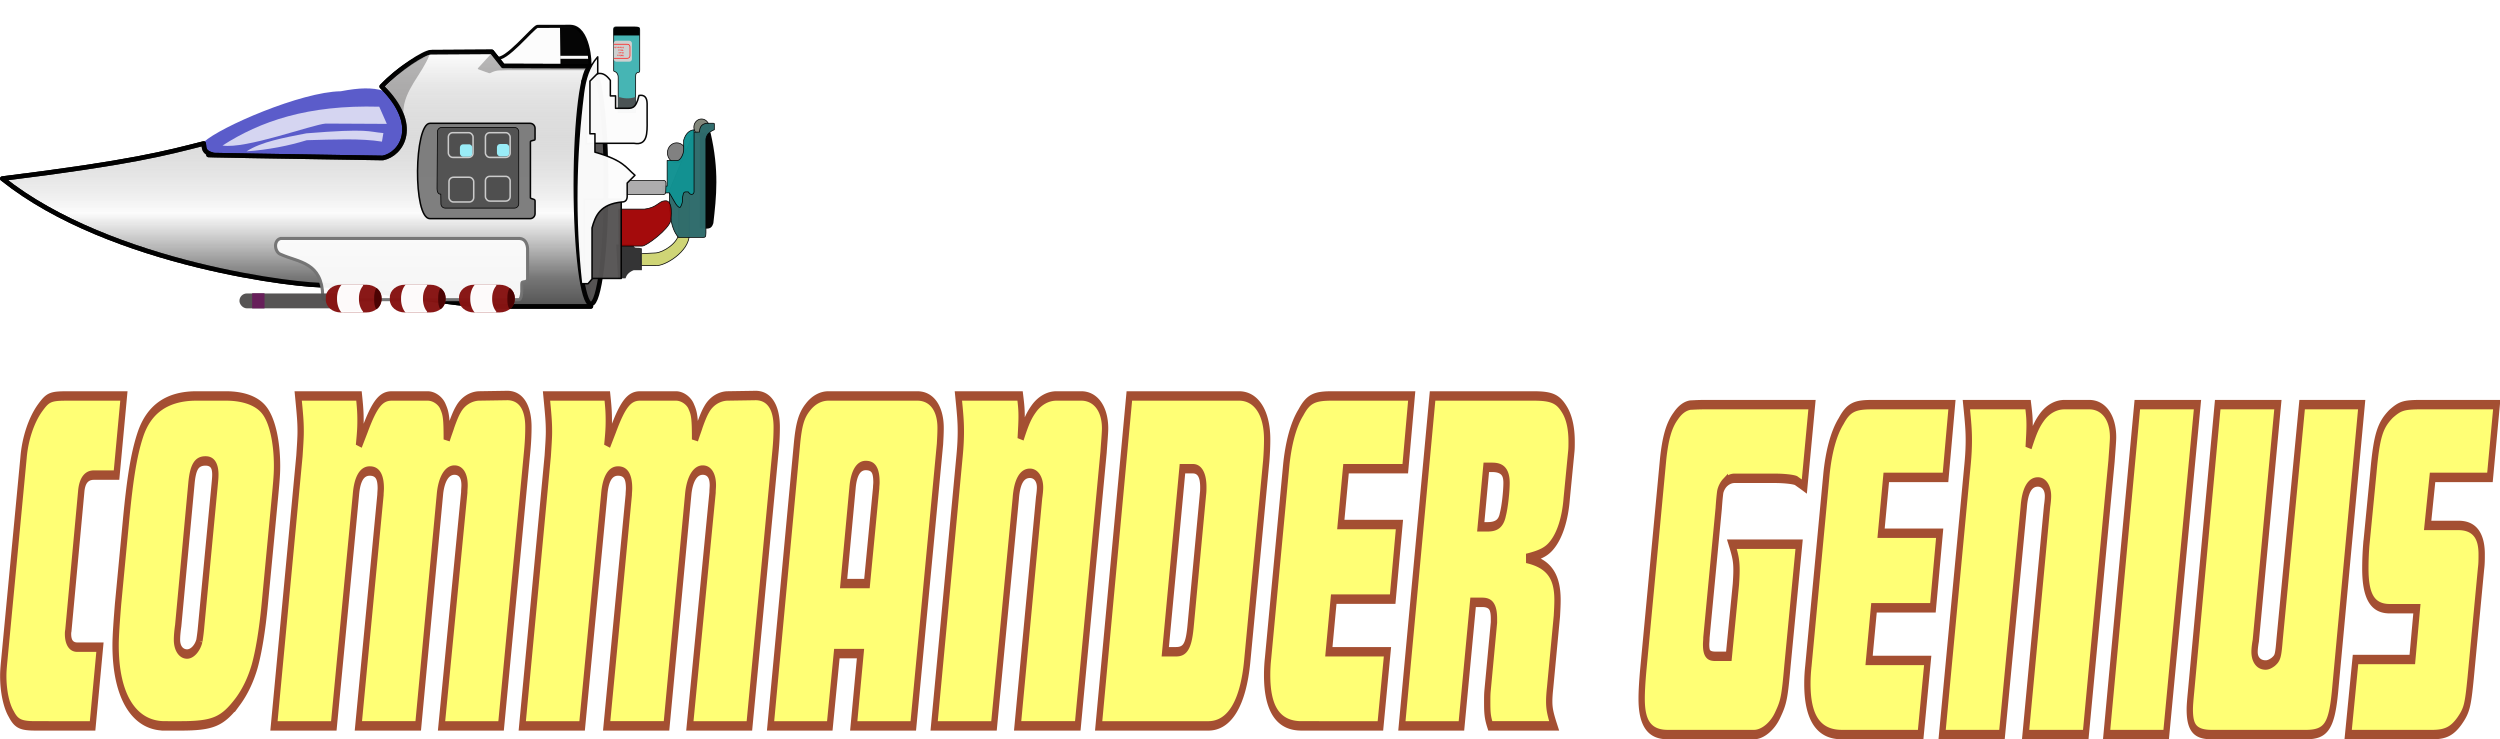<?xml version="1.0" encoding="UTF-8" standalone="no"?>
<svg
   height="133.082"
   viewBox="0 0 74.061 21.902"
   width="450"
   version="1.1"
   id="svg76"
   sodipodi:docname="cgenius.svg"
   inkscape:version="1.3 (0e150ed, 2023-07-21)"
   xmlns:inkscape="http://www.inkscape.org/namespaces/inkscape"
   xmlns:sodipodi="http://sodipodi.sourceforge.net/DTD/sodipodi-0.dtd"
   xmlns="http://www.w3.org/2000/svg"
   xmlns:svg="http://www.w3.org/2000/svg">
  <defs
     id="defs76" />
  <sodipodi:namedview
     id="namedview76"
     pagecolor="#ffffff"
     bordercolor="#000000"
     borderopacity="0.25"
     inkscape:showpageshadow="2"
     inkscape:pageopacity="0.0"
     inkscape:pagecheckerboard="0"
     inkscape:deskcolor="#d1d1d1"
     showguides="true"
     inkscape:zoom="1.8714758"
     inkscape:cx="225.22332"
     inkscape:cy="65.9907"
     inkscape:window-width="1680"
     inkscape:window-height="1212"
     inkscape:window-x="0"
     inkscape:window-y="25"
     inkscape:window-maximized="0"
     inkscape:current-layer="svg76" />
  <filter
     id="e"
     color-interpolation-filters="sRGB"
     height="1.589"
     width="1.106"
     x="-0.051"
     y="-0.208">
    <feFlood
       result="flood"
       id="feFlood1" />
    <feComposite
       in="flood"
       in2="SourceGraphic"
       operator="in"
       result="composite1"
       id="feComposite1" />
    <feGaussianBlur
       in="composite1"
       result="blur"
       stdDeviation=".4"
       id="feGaussianBlur1" />
    <feOffset
       dx=".1"
       dy=".9"
       result="offset"
       id="feOffset1" />
    <feComposite
       in="SourceGraphic"
       in2="offset"
       result="composite2"
       id="feComposite2" />
  </filter>
  <linearGradient
     id="d"
     gradientUnits="userSpaceOnUse"
     x1="112.061"
     x2="112.061"
     y1="136.685"
     y2="158.552">
    <stop
       offset="0"
       stop-color="#fcfcfc"
       id="stop2" />
    <stop
       offset=".625"
       stop-color="#7a7a7a"
       stop-opacity="0"
       id="stop3" />
    <stop
       offset=".878"
       stop-color="#747474"
       id="stop4" />
    <stop
       offset="1"
       stop-color="#4d4d4d"
       id="stop5" />
  </linearGradient>
  <filter
     id="h"
     color-interpolation-filters="sRGB"
     height="2.725"
     width="1.854"
     x="-0.427"
     y="-0.861">
    <feGaussianBlur
       in="SourceGraphic"
       result="blur"
       stdDeviation=".948"
       id="feGaussianBlur5" />
    <feDiffuseLighting
       result="diffuse"
       surfaceScale="10"
       id="feDiffuseLighting5">
      <feDistantLight
         azimuth="79"
         elevation="204"
         id="feDistantLight5" />
    </feDiffuseLighting>
    <feComposite
       in="diffuse"
       in2="diffuse"
       k1="1"
       operator="arithmetic"
       result="composite1"
       id="feComposite5"
       k2="0"
       k3="0"
       k4="0" />
    <feComposite
       in="composite1"
       in2="SourceGraphic"
       k1="1"
       k3="1"
       operator="arithmetic"
       result="composite2"
       id="feComposite6"
       k2="0"
       k4="0" />
  </filter>
  <filter
     id="g"
     color-interpolation-filters="sRGB"
     height="2.725"
     width="1.854"
     x="-0.427"
     y="-0.861">
    <feGaussianBlur
       in="SourceGraphic"
       result="blur"
       stdDeviation=".948"
       id="feGaussianBlur6" />
    <feDiffuseLighting
       result="diffuse"
       surfaceScale="10"
       id="feDiffuseLighting6">
      <feDistantLight
         azimuth="79"
         elevation="204"
         id="feDistantLight6" />
    </feDiffuseLighting>
    <feComposite
       in="diffuse"
       in2="diffuse"
       k1="1"
       operator="arithmetic"
       result="composite1"
       id="feComposite7"
       k2="0"
       k3="0"
       k4="0" />
    <feComposite
       in="composite1"
       in2="SourceGraphic"
       k1="1"
       k3="1"
       operator="arithmetic"
       result="composite2"
       id="feComposite8"
       k2="0"
       k4="0" />
  </filter>
  <filter
     id="i"
     color-interpolation-filters="sRGB"
     height="2.725"
     width="1.854"
     x="-0.427"
     y="-0.861">
    <feGaussianBlur
       in="SourceGraphic"
       result="blur"
       stdDeviation=".948"
       id="feGaussianBlur8" />
    <feDiffuseLighting
       result="diffuse"
       surfaceScale="10"
       id="feDiffuseLighting8">
      <feDistantLight
         azimuth="79"
         elevation="204"
         id="feDistantLight8" />
    </feDiffuseLighting>
    <feComposite
       in="diffuse"
       in2="diffuse"
       k1="1"
       operator="arithmetic"
       result="composite1"
       id="feComposite9"
       k2="0"
       k3="0"
       k4="0" />
    <feComposite
       in="composite1"
       in2="SourceGraphic"
       k1="1"
       k3="1"
       operator="arithmetic"
       result="composite2"
       id="feComposite10"
       k2="0"
       k4="0" />
  </filter>
  <filter
     id="f"
     color-interpolation-filters="sRGB"
     height="4.508"
     width="1.511"
     x="-0.255"
     y="-1.754">
    <feGaussianBlur
       in="SourceGraphic"
       result="blur"
       stdDeviation=".948"
       id="feGaussianBlur10" />
    <feDiffuseLighting
       result="diffuse"
       surfaceScale="10"
       id="feDiffuseLighting10">
      <feDistantLight
         azimuth="79"
         elevation="204"
         id="feDistantLight10" />
    </feDiffuseLighting>
    <feComposite
       in="diffuse"
       in2="diffuse"
       k1="1"
       operator="arithmetic"
       result="composite1"
       id="feComposite11"
       k2="0"
       k3="0"
       k4="0" />
    <feComposite
       in="composite1"
       in2="SourceGraphic"
       k1="1"
       k3="1"
       operator="arithmetic"
       result="composite2"
       id="feComposite12"
       k2="0"
       k4="0" />
  </filter>
  <filter
     id="q"
     color-interpolation-filters="sRGB"
     height="1.63"
     width="3.061"
     x="-1.029"
     y="-0.315">
    <feGaussianBlur
       in="SourceGraphic"
       result="blur"
       stdDeviation=".948"
       id="feGaussianBlur12" />
    <feDiffuseLighting
       result="diffuse"
       surfaceScale="10"
       id="feDiffuseLighting12">
      <feDistantLight
         azimuth="48"
         elevation="204"
         id="feDistantLight12" />
    </feDiffuseLighting>
    <feComposite
       in="diffuse"
       in2="diffuse"
       k1="1"
       operator="arithmetic"
       result="composite1"
       id="feComposite13"
       k2="0"
       k3="0"
       k4="0" />
    <feComposite
       in="composite1"
       in2="SourceGraphic"
       k1="1"
       k3="1"
       operator="arithmetic"
       result="composite2"
       id="feComposite14"
       k2="0"
       k4="0" />
  </filter>
  <filter
     id="l"
     color-interpolation-filters="sRGB"
     height="1.478"
     width="1.579"
     x="-0.291"
     y="-0.251">
    <feGaussianBlur
       in="SourceGraphic"
       result="blur"
       stdDeviation=".948"
       id="feGaussianBlur14" />
    <feDiffuseLighting
       result="diffuse"
       surfaceScale="10"
       id="feDiffuseLighting14">
      <feDistantLight
         azimuth="43"
         elevation="204"
         id="feDistantLight14" />
    </feDiffuseLighting>
    <feComposite
       in="diffuse"
       in2="diffuse"
       k1="1"
       operator="arithmetic"
       result="composite1"
       id="feComposite15"
       k2="0"
       k3="0"
       k4="0" />
    <feComposite
       in="composite1"
       in2="SourceGraphic"
       k1="1"
       k3="1"
       operator="arithmetic"
       result="composite2"
       id="feComposite16"
       k2="0"
       k4="0" />
  </filter>
  <filter
     id="o"
     color-interpolation-filters="sRGB"
     height="2.19"
     width="2.026"
     x="-0.513"
     y="-0.595">
    <feGaussianBlur
       in="SourceGraphic"
       result="blur"
       stdDeviation=".948"
       id="feGaussianBlur16" />
    <feDiffuseLighting
       result="diffuse"
       surfaceScale="10"
       id="feDiffuseLighting16">
      <feDistantLight
         azimuth="43"
         elevation="204"
         id="feDistantLight16" />
    </feDiffuseLighting>
    <feComposite
       in="diffuse"
       in2="diffuse"
       k1="1"
       operator="arithmetic"
       result="composite1"
       id="feComposite17"
       k2="0"
       k3="0"
       k4="0" />
    <feComposite
       in="composite1"
       in2="SourceGraphic"
       k1="1"
       k3="1"
       operator="arithmetic"
       result="composite2"
       id="feComposite18"
       k2="0"
       k4="0" />
  </filter>
  <filter
     id="n"
     color-interpolation-filters="sRGB"
     height="2.569"
     width="3.068"
     x="-1.034"
     y="-0.784">
    <feGaussianBlur
       in="SourceGraphic"
       result="blur"
       stdDeviation=".948"
       id="feGaussianBlur18" />
    <feDiffuseLighting
       result="diffuse"
       surfaceScale="10"
       id="feDiffuseLighting18">
      <feDistantLight
         azimuth="41"
         elevation="204"
         id="feDistantLight18" />
    </feDiffuseLighting>
    <feComposite
       in="diffuse"
       in2="diffuse"
       k1="1"
       operator="arithmetic"
       result="composite1"
       id="feComposite19"
       k2="0"
       k3="0"
       k4="0" />
    <feComposite
       in="composite1"
       in2="SourceGraphic"
       k1="1"
       k3="1"
       operator="arithmetic"
       result="composite2"
       id="feComposite20"
       k2="0"
       k4="0" />
  </filter>
  <filter
     id="k"
     color-interpolation-filters="sRGB"
     height="1.721"
     width="2.107"
     x="-0.554"
     y="-0.36">
    <feGaussianBlur
       in="SourceGraphic"
       result="blur"
       stdDeviation=".948"
       id="feGaussianBlur20" />
    <feDiffuseLighting
       result="diffuse"
       surfaceScale="10"
       id="feDiffuseLighting20">
      <feDistantLight
         azimuth="41"
         elevation="204"
         id="feDistantLight20" />
    </feDiffuseLighting>
    <feComposite
       in="diffuse"
       in2="diffuse"
       k1="1"
       operator="arithmetic"
       result="composite1"
       id="feComposite21"
       k2="0"
       k3="0"
       k4="0" />
    <feComposite
       in="composite1"
       in2="SourceGraphic"
       k1="1"
       k3="1"
       operator="arithmetic"
       result="composite2"
       id="feComposite22"
       k2="0"
       k4="0" />
  </filter>
  <filter
     id="p"
     color-interpolation-filters="sRGB"
     height="1.69"
     width="2.479"
     x="-0.739"
     y="-0.345">
    <feGaussianBlur
       in="SourceGraphic"
       result="blur"
       stdDeviation=".948"
       id="feGaussianBlur22" />
    <feDiffuseLighting
       result="diffuse"
       surfaceScale="10"
       id="feDiffuseLighting22">
      <feDistantLight
         azimuth="95"
         elevation="204"
         id="feDistantLight22" />
    </feDiffuseLighting>
    <feComposite
       in="diffuse"
       in2="diffuse"
       k1="1"
       operator="arithmetic"
       result="composite1"
       id="feComposite23"
       k2="0"
       k3="0"
       k4="0" />
    <feComposite
       in="composite1"
       in2="SourceGraphic"
       k1="1"
       k3="1"
       operator="arithmetic"
       result="composite2"
       id="feComposite24"
       k2="0"
       k4="0" />
  </filter>
  <filter
     id="m"
     color-interpolation-filters="sRGB"
     height="3.7"
     width="3.903"
     x="-1.452"
     y="-1.35">
    <feGaussianBlur
       in="SourceGraphic"
       result="blur"
       stdDeviation=".948"
       id="feGaussianBlur24" />
    <feDiffuseLighting
       result="diffuse"
       surfaceScale="10"
       id="feDiffuseLighting24">
      <feDistantLight
         azimuth="33"
         elevation="204"
         id="feDistantLight24" />
    </feDiffuseLighting>
    <feComposite
       in="diffuse"
       in2="diffuse"
       k1="1"
       operator="arithmetic"
       result="composite1"
       id="feComposite25"
       k2="0"
       k3="0"
       k4="0" />
    <feComposite
       in="composite1"
       in2="SourceGraphic"
       k1="1"
       k3="1"
       operator="arithmetic"
       result="composite2"
       id="feComposite26"
       k2="0"
       k4="0" />
  </filter>
  <filter
     id="j"
     color-interpolation-filters="sRGB"
     height="1.574"
     width="1.465"
     x="-0.233"
     y="-0.287">
    <feGaussianBlur
       in="SourceGraphic"
       result="blur"
       stdDeviation=".948"
       id="feGaussianBlur26" />
    <feDiffuseLighting
       lighting-color="#838381"
       result="diffuse"
       surfaceScale="10"
       id="feDiffuseLighting26">
      <feDistantLight
         azimuth="42"
         elevation="204"
         id="feDistantLight26" />
    </feDiffuseLighting>
    <feComposite
       in="diffuse"
       in2="diffuse"
       k1="1"
       operator="arithmetic"
       result="composite1"
       id="feComposite27"
       k2="0"
       k3="0"
       k4="0" />
    <feComposite
       in="composite1"
       in2="SourceGraphic"
       k1="1"
       k3="1"
       operator="arithmetic"
       result="composite2"
       id="feComposite28"
       k2="0"
       k4="0" />
  </filter>
  <filter
     id="b"
     color-interpolation-filters="sRGB"
     height="2.349"
     width="1.323"
     x="-0.162"
     y="-0.675">
    <feGaussianBlur
       in="SourceGraphic"
       result="blur"
       stdDeviation=".948"
       id="feGaussianBlur28" />
    <feDiffuseLighting
       result="diffuse"
       surfaceScale="10"
       id="feDiffuseLighting28">
      <feDistantLight
         azimuth="108"
         elevation="189"
         id="feDistantLight28" />
    </feDiffuseLighting>
    <feComposite
       in="diffuse"
       in2="diffuse"
       k1="1"
       operator="arithmetic"
       result="composite1"
       id="feComposite29"
       k2="0"
       k3="0"
       k4="0" />
    <feComposite
       in="composite1"
       in2="SourceGraphic"
       k1="1"
       k3="1"
       operator="arithmetic"
       result="composite2"
       id="feComposite30"
       k2="0"
       k4="0" />
  </filter>
  <filter
     id="a"
     color-interpolation-filters="sRGB"
     height="1.758"
     width="1.258"
     x="-0.129"
     y="-0.379">
    <feGaussianBlur
       in="SourceGraphic"
       result="blur"
       stdDeviation=".948"
       id="feGaussianBlur30" />
    <feDiffuseLighting
       result="diffuse"
       surfaceScale="10"
       id="feDiffuseLighting30">
      <feDistantLight
         azimuth="108"
         elevation="189"
         id="feDistantLight30" />
    </feDiffuseLighting>
    <feComposite
       in="diffuse"
       in2="diffuse"
       k1="1"
       operator="arithmetic"
       result="composite1"
       id="feComposite31"
       k2="0"
       k3="0"
       k4="0" />
    <feComposite
       in="composite1"
       in2="SourceGraphic"
       k1="1"
       k3="1"
       operator="arithmetic"
       result="composite2"
       id="feComposite32"
       k2="0"
       k4="0" />
  </filter>
  <filter
     id="c"
     color-interpolation-filters="sRGB"
     height="3.563"
     width="1.388"
     x="-0.194"
     y="-1.282">
    <feGaussianBlur
       in="SourceGraphic"
       result="blur"
       stdDeviation=".948"
       id="feGaussianBlur32" />
    <feDiffuseLighting
       result="diffuse"
       surfaceScale="10"
       id="feDiffuseLighting32">
      <feDistantLight
         azimuth="108"
         elevation="189"
         id="feDistantLight32" />
    </feDiffuseLighting>
    <feComposite
       in="diffuse"
       in2="diffuse"
       k1="1"
       operator="arithmetic"
       result="composite1"
       id="feComposite33"
       k2="0"
       k3="0"
       k4="0" />
    <feComposite
       in="composite1"
       in2="SourceGraphic"
       k1="1"
       k3="1"
       operator="arithmetic"
       result="composite2"
       id="feComposite34"
       k2="0"
       k4="0" />
  </filter>
  <g
     id="g77"
     inkscape:label="Ship"
     transform="matrix(0.346,0,0,0.346,0.043,-3.4316611e-4)">
    <path
       d="m 92.886,145.43 c -0.513,0.063 -1.027,-0.93 -0.751,-1.184 1.395,-1.286 8.323,-4.29 11.71,-4.34 1.625,-0.309 2.694,-0.332 3.65,-0.042 3.68,1.116 2.025,6.304 -0.045,5.755"
       style="opacity:0.98;fill:#5556c8;stroke-width:0.132;stroke-linecap:round;stroke-linejoin:round;stroke-opacity:0.882;filter:url(#a)"
       transform="translate(-74.798,-132.092)"
       id="path34" />
    <path
       d="m 93.725,144.552 c 3.217,-2.066 7.267,-3.498 13.42,-3.324 l 0.649,1.471 -5.233,-0.027 c -1.164,0.09 -6.87,2.207 -8.836,1.88 z"
       fill="#ffffff"
       fill-opacity="0.771"
       filter="url(#b)"
       opacity="0.98"
       transform="translate(-74.798,-132.092)"
       id="path35" />
    <path
       d="m 95.782,145.053 c 1.264,-0.83 3.214,-1.17 5.119,-1.544 5.438,-0.444 5.252,-0.131 6.598,-0.024 l -0.123,0.733 c -1.774,-0.29 -4.139,-0.183 -6.437,-0.121 -1.57,0.482 -3.275,0.816 -5.157,0.956 z"
       fill="#ffffff"
       fill-opacity="0.771"
       filter="url(#c)"
       opacity="0.98"
       transform="translate(-74.798,-132.092)"
       id="path36" />
    <path
       d="m 117.744,137.745 -0.565,-0.698 c 0.73,0.386 3.129,-2.61 3.5,-2.696 l 2.84,-0.007 c 1.58,0.05 1.738,3.183 1.647,3.465 l -7.422,-0.063"
       style="opacity:0.98;fill:#fcfcfc;stroke:#000000;stroke-width:0.265;stroke-linecap:round;stroke-linejoin:round"
       transform="translate(-74.798,-132.092)"
       id="path37" />
    <path
       d="M 50.514,5.587 50.424,4.984 C 50.464,4.571 49.644,2.276 49.207,2.336 L 47.822,2.323 47.864,5.636 Z"
       opacity="0.98"
       id="path38" />
    <g
       stroke-linejoin="round"
       transform="translate(-74.798,-132.092)"
       id="g41">
      <path
         d="m 122.634,136.868 h 2.374 l 0.02,0.257 h -2.394 z"
         fill="#ffffff"
         opacity="0.98"
         id="path39" />
      <path
         d="m 74.872,147.385 c 11.161,-1.387 13.986,-2.18 17.24,-3.003 0.059,0.362 -0.06,0.757 0.796,0.973 -2.395,-0.006 6.636,0.136 14.542,0.264 1.621,-0.322 3.253,-2.824 -0.094,-6.122 1.448,-1.51 2.84,-2.322 4.214,-2.933 l 5.214,-0.032 0.96,1.213 7.53,0.026 -0.294,0.866 -0.33,0.42 -0.125,16.924 0.483,0.378 v 1.02 l 0.254,0.948 H 118.5 c -4.3,0.113 -11.502,-1.475 -15.99,-1.829 -1.745,0.133 -18.333,-1.668 -27.638,-9.113 z"
         fill="#fcfcfc"
         opacity="0.98"
         stroke="#000000"
         stroke-linecap="round"
         stroke-width="0.397"
         id="path40" />
      <path
         d="m 74.872,147.385 c 11.161,-1.387 13.986,-2.18 17.24,-3.003 0.059,0.362 -0.06,0.757 0.796,0.973 -2.395,-0.006 6.636,0.136 14.542,0.264 1.621,-0.322 3.253,-2.824 -0.094,-6.122 1.448,-1.51 3.666,-2.944 4.214,-2.933 l 5.214,-0.032 0.96,1.213 7.53,0.026 -0.294,0.866 -0.33,0.42 -0.125,16.924 0.483,0.378 v 1.02 l 0.254,0.948 H 118.5 c -4.3,0.113 -11.502,-1.475 -15.99,-1.829 -1.745,0.133 -18.333,-1.668 -27.638,-9.113 z"
         fill="url(#d)"
         opacity="0.98"
         stroke="#000000"
         stroke-linecap="round"
         stroke-width="0.397"
         id="path41"
         style="fill:url(#d)" />
      <ellipse
         cx="125.272"
         cy="147.946"
         fill="#535151"
         opacity="0.98"
         rx="1.293"
         ry="10.172"
         stroke="#000000"
         stroke-width="0.397"
         id="ellipse41" />
    </g>
    <path
       d="m 34.406,9.593 c 0.043,-1.88 1.585,-3.203 2.243,-4.892 -1.033,0.305 -2.449,1.37 -3.773,2.7 0.775,0.839 1.172,1.524 1.53,2.192 z m 7.488,-4.951 -1.079,1.18 c -0.07,0.069 -0.011,0.097 0.02,0.113 l 0.866,0.313 c 0.08,0.035 0.118,0.02 0.157,0.002 0.584,-0.304 0.95,-0.198 1.394,-0.237 h 6.67 L 50,5.88 42.938,5.844 C 42.872,5.849 42.872,5.849 42.813,5.798 Z"
       fill="#535151"
       fill-opacity="0.399"
       opacity="0.98"
       id="path42" />
    <path
       d="M 119.08,151.611 H 98.593 c -0.637,0.171 -0.515,1.212 0.059,1.378 1.497,0.67 3.506,0.648 3.554,3.552 0.018,0.316 0.025,0.31 0.257,0.31 h 16.532 c 0.166,0.01 0.245,-0.4 0.254,-0.689 v -0.48 c 0.01,-0.27 -0.036,-0.34 0.195,-0.365 0.41,-0.017 0.279,-0.35 0.302,-0.496 v -2.352 c -0.034,-0.416 -0.21,-0.826 -0.666,-0.858 z"
       style="opacity:0.98;fill:#fcfcfc;stroke:#727272;stroke-width:0.265;stroke-linecap:round;stroke-linejoin:round;filter:url(#e)"
       transform="translate(-74.798,-132.092)"
       id="path43" />
    <g
       filter="url(#f)"
       transform="translate(-74.798,-132.092)"
       id="g44">
      <rect
         fill="#535151"
         height="1.275"
         opacity="0.98"
         rx="0.638"
         width="8.911"
         x="95.174"
         y="157.217"
         id="rect43" />
      <path
         d="m 96.264,157.2 h 1.058 v 1.297 h -1.058 z"
         fill="#671e5a"
         opacity="0.98"
         id="path44" />
    </g>
    <g
       stroke-width="1.113"
       id="g54">
      <g
         filter="url(#g)"
         transform="matrix(0.898,0,0,0.898,-64.564,-110.03)"
         id="g47">
        <path
           d="m 116.96,149.674 h 2.43 c 0.795,0 1.435,0.537 1.435,1.204 v 0.238 c 0,0.667 -0.64,1.204 -1.435,1.204 h -2.43 c -0.795,0 -1.436,-0.537 -1.436,-1.204 v -0.238 c 0,-0.667 0.64,-1.204 1.436,-1.204 z"
           style="opacity:0.98;fill:#871413;stroke-width:0.147;stroke-linecap:round;stroke-linejoin:round;stroke-opacity:0.882"
           id="path45" />
        <path
           d="m 120.36,149.986 c 0.77,0.581 0.531,1.706 -0.011,2.03 m 0,0 c -0.182,-0.238 -0.216,-0.598 -0.216,-0.934 v -0.095 c 0,-0.363 0.04,-0.763 0.227,-1.001"
           fill="#4b0404"
           opacity="0.98"
           id="path46" />
        <path
           d="m 117.063,152.258 c -0.24,-0.28 -0.394,-0.72 -0.394,-1.216 v -0.076 c 0,-0.5 0.156,-0.941 0.398,-1.221 h 1.942 c -0.242,0.28 -0.398,0.721 -0.398,1.22 v 0.077 c 0,0.496 0.154,0.936 0.394,1.216 l -0.4,-0.005 a 113.21,113.21 0 0 0 -1.542,0.005 z"
           style="opacity:0.98;fill:#ffffff;stroke:#ffffff;stroke-width:0.147;stroke-linecap:round;stroke-linejoin:round"
           id="path47" />
      </g>
      <g
         filter="url(#h)"
         transform="matrix(0.898,0,0,0.898,-75.97,-110.03)"
         id="g50">
        <path
           d="m 116.96,149.674 h 2.43 c 0.795,0 1.435,0.537 1.435,1.204 v 0.238 c 0,0.667 -0.64,1.204 -1.435,1.204 h -2.43 c -0.795,0 -1.436,-0.537 -1.436,-1.204 v -0.238 c 0,-0.667 0.64,-1.204 1.436,-1.204 z"
           style="opacity:0.98;fill:#871413;stroke-width:0.147;stroke-linecap:round;stroke-linejoin:round;stroke-opacity:0.882"
           id="path48" />
        <path
           d="m 120.36,149.986 c 0.77,0.581 0.531,1.706 -0.011,2.03 m 0,0 c -0.182,-0.238 -0.216,-0.598 -0.216,-0.934 v -0.095 c 0,-0.363 0.04,-0.763 0.227,-1.001"
           fill="#4b0404"
           opacity="0.98"
           id="path49" />
        <path
           d="m 117.063,152.258 c -0.24,-0.28 -0.394,-0.72 -0.394,-1.216 v -0.076 c 0,-0.5 0.156,-0.941 0.398,-1.221 h 1.942 c -0.242,0.28 -0.398,0.721 -0.398,1.22 v 0.077 c 0,0.496 0.154,0.936 0.394,1.216 l -0.4,-0.005 a 113.21,113.21 0 0 0 -1.542,0.005 z"
           style="opacity:0.98;fill:#ffffff;stroke:#ffffff;stroke-width:0.147;stroke-linecap:round;stroke-linejoin:round"
           id="path50" />
      </g>
      <g
         filter="url(#i)"
         transform="matrix(0.898,0,0,0.898,-70.488,-110.03)"
         id="g53">
        <path
           d="m 116.96,149.674 h 2.43 c 0.795,0 1.435,0.537 1.435,1.204 v 0.238 c 0,0.667 -0.64,1.204 -1.435,1.204 h -2.43 c -0.795,0 -1.436,-0.537 -1.436,-1.204 v -0.238 c 0,-0.667 0.64,-1.204 1.436,-1.204 z"
           style="opacity:0.98;fill:#871413;stroke-width:0.147;stroke-linecap:round;stroke-linejoin:round;stroke-opacity:0.882"
           id="path51" />
        <path
           d="m 120.36,149.986 c 0.77,0.581 0.531,1.706 -0.011,2.03 m 0,0 c -0.182,-0.238 -0.216,-0.598 -0.216,-0.934 v -0.095 c 0,-0.363 0.04,-0.763 0.227,-1.001"
           fill="#4b0404"
           opacity="0.98"
           id="path52" />
        <path
           d="m 117.063,152.258 c -0.24,-0.28 -0.394,-0.72 -0.394,-1.216 v -0.076 c 0,-0.5 0.156,-0.941 0.398,-1.221 h 1.942 c -0.242,0.28 -0.398,0.721 -0.398,1.22 v 0.077 c 0,0.496 0.154,0.936 0.394,1.216 l -0.4,-0.005 a 113.21,113.21 0 0 0 -1.542,0.005 z"
           style="opacity:0.98;fill:#ffffff;stroke:#ffffff;stroke-width:0.147;stroke-linecap:round;stroke-linejoin:round"
           id="path53" />
      </g>
    </g>
    <g
       fill="#535353"
       filter="url(#j)"
       stroke="#cdcdcd"
       transform="translate(-74.798,-132.092)"
       id="g60">
      <g
         stroke-linecap="round"
         stroke-linejoin="round"
         id="g58">
        <path
           d="m 111.484,142.65 h 8.57 c 0.239,0 0.43,0.191 0.43,0.43 V 144 c -0.002,0.045 0.002,0.075 -0.088,0.095 l -0.245,0.064 c -0.032,0.01 -0.063,0.024 -0.062,0.109 l -0.001,4.747 c -0.004,0.024 0,0.046 0.036,0.057 l 0.243,0.085 c 0.068,0.017 0.11,0.057 0.118,0.134 v 1.093 c 0,0.238 -0.192,0.43 -0.43,0.43 h -8.57 c -1.483,-0.007 -1.348,-8.153 0,-8.164 z"
           fill="#7d7d7d"
           opacity="0.98"
           stroke="#000000"
           stroke-width="0.132"
           id="path54" />
        <path
           d="m 112.504,143 h 6.206 c 0.209,0 0.377,0.169 0.377,0.377 v 6.158 a 0.376,0.376 0 0 1 -0.377,0.376 h -5.908 a 0.376,0.376 0 0 1 -0.376,-0.376 l -0.013,-0.82 c -0.203,0.01 -0.32,-0.147 -0.319,-0.534 l 0.033,-4.804 a 0.376,0.376 0 0 1 0.377,-0.376 z"
           opacity="0.98"
           stroke="#000000"
           stroke-width="0.066"
           id="path55" />
        <rect
           fill="#4f4f4f"
           height="2.117"
           opacity="0.98"
           rx="0.377"
           stroke-width="0.132"
           width="2.117"
           x="113.061"
           y="143.452"
           id="rect55" />
        <rect
           fill="#4f4f4f"
           height="2.117"
           opacity="0.98"
           rx="0.377"
           stroke-width="0.132"
           width="2.117"
           x="116.236"
           y="147.191"
           id="rect56" />
        <rect
           fill="#4f4f4f"
           height="2.117"
           opacity="0.98"
           rx="0.377"
           stroke-width="0.132"
           width="2.117"
           x="116.236"
           y="143.452"
           id="rect57" />
        <rect
           fill="#4f4f4f"
           height="2.117"
           opacity="0.98"
           rx="0.377"
           stroke-width="0.132"
           width="2.117"
           x="113.116"
           y="147.269"
           id="rect58" />
      </g>
      <rect
         fill="#9aeefa"
         height="1.058"
         opacity="0.98"
         rx="0.273"
         width="1.058"
         x="114.053"
         y="144.447"
         stroke="none"
         id="rect59" />
      <rect
         fill="#9aeefa"
         height="1.058"
         opacity="0.98"
         rx="0.273"
         width="1.058"
         x="117.222"
         y="144.421"
         stroke="none"
         id="rect60" />
    </g>
    <path
       d="m 129.515,153.82 c 0.393,-0.032 0.833,-0.041 1.297,-0.072 0.647,-0.042 1.908,-0.833 1.986,-1.692 v -3.625 h 0.887 v 3.758 c 0.013,1.43 -2.098,2.718 -2.873,2.643 h -1.27 z"
       style="opacity:0.98;fill:#cdd370;stroke:#000000;stroke-width:0.066;stroke-linejoin:round;filter:url(#k)"
       transform="translate(-74.798,-132.092)"
       id="path60" />
    <g
       filter="url(#l)"
       transform="translate(-74.798,-132.092)"
       id="g65">
      <ellipse
         cx="132.613"
         cy="145.176"
         rx="0.795"
         ry="0.855"
         style="opacity:0.98;fill:#7b7b7b;stroke:#000000;stroke-width:0.066;stroke-linejoin:round;filter:url(#m)"
         id="ellipse60" />
      <ellipse
         cx="134.737"
         cy="142.983"
         fill="#808578"
         opacity="0.98"
         rx="0.654"
         ry="0.703"
         stroke="#000000"
         stroke-linejoin="round"
         stroke-width="0.066"
         id="ellipse61" />
      <path
         d="m 135.505,143.43 c 0.763,3.28 0.5,5.522 0.246,7.772 -0.192,0.634 -0.594,0.438 -1.156,0.438 v -8.184 z"
         opacity="0.98"
         id="path61" />
      <g
         stroke="#000000"
         stroke-linejoin="round"
         stroke-width="0.066"
         id="g64">
        <path
           d="m 134.07,143.41 0.488,-0.009 c 0.026,-0.35 0.11,-0.667 0.596,-0.754 h 0.56 c 0.118,0 0.125,-0.003 0.12,0.12 v 0.43 c -0.476,0.191 -0.669,0.473 -0.72,0.8 v 8.028 c -0.02,0.363 -0.012,0.394 -0.316,0.397 h -2.031 c -0.801,-0.91 -0.755,-2.487 -0.779,-4.009 z"
           fill="#2e6b6b"
           opacity="0.98"
           id="path62" />
        <path
           d="m 131.418,148.605 h 0.566 l 0.414,0.717 c 0.206,0.383 0.382,0.551 0.508,0.528 0.206,-0.303 0.221,-0.567 0.212,-0.887 0.09,-0.44 0.088,-0.46 0.484,-0.44 0.23,0.379 0.484,0.19 0.496,0 v -5.317 c -0.42,0.041 -0.72,0.33 -0.89,0.891 v 0.86 c -0.013,0.342 -0.276,0.856 -0.504,0.872 h -0.908 v 2.194 h -0.368 z"
           fill="#129292"
           opacity="0.98"
           id="path63" />
        <path
           d="m 131.425,148.734 h -3.338 v -1.194 h 3.343 c 0.347,-0.022 0.26,0.268 0.255,0.621 0.001,0.517 -0.036,0.598 -0.26,0.573 z"
           fill="#acabac"
           opacity="0.98"
           id="path64" />
      </g>
    </g>
    <path
       d="m 127.586,155.922 h 0.644 c 0.084,-0.275 0.266,-0.52 0.694,-0.695 h 0.71 v -1.86 c -0.383,-0.164 -0.685,0.114 -0.722,-0.346 h -1.478 z"
       fill="#2c2c2d"
       filter="url(#n)"
       opacity="0.98"
       transform="translate(-74.798,-132.092)"
       id="path65" />
    <path
       d="m 127.654,149.999 h 2.192 c 1.076,-0.121 1.24,-0.688 1.73,-0.71 0.815,-0.138 0.529,1.63 0.532,1.656 -0.115,0.74 -2.095,2.224 -2.444,2.214 h -1.992 z"
       style="opacity:0.98;fill:#a00203;stroke:#000000;stroke-width:0.066;stroke-linejoin:round;filter:url(#o)"
       transform="translate(-74.798,-132.092)"
       id="path66" />
    <path
       d="m 125.149,155.93 h 2.715 v -6.79 h -3.167 v 6.787 z"
       style="opacity:0.98;fill:#555353;stroke:#000000;stroke-width:0.132;stroke-linejoin:round;filter:url(#p)"
       transform="translate(-74.798,-132.092)"
       id="path67" />
    <g
       filter="url(#q)"
       transform="translate(-74.798,-131.563)"
       id="g72">
      <path
         d="m 127.604,138.19 v 3.009 h 1.493 v -3.103 c -0.006,-0.259 0.1,-0.317 0.227,-0.336 0.148,-0.01 0.12,-0.107 0.121,-0.45 v -3.174 c -0.005,-0.18 0.023,-0.263 -0.455,-0.263 h -1.42 c -0.357,-0.007 -0.353,0 -0.353,0.356 v 3.412 c 0.234,0.082 0.387,0.243 0.387,0.55 z"
         fill="#43b3b2"
         opacity="0.98"
         stroke="#000000"
         stroke-linejoin="round"
         stroke-width="0.066"
         id="path68" />
      <path
         d="m 127.611,139.859 c 0.486,0.138 0.977,0.196 1.483,0 v 1.319 H 127.6 Z"
         fill="#4c5253"
         opacity="0.98"
         id="path69" />
      <rect
         fill="#d1d1d1"
         height="1.795"
         opacity="0.98"
         rx="0.219"
         width="1.556"
         x="127.223"
         y="135.05"
         id="rect69" />
      <path
         d="m 127.223,135.352 h 1.169 c 0.121,0 0.22,0.097 0.22,0.219 v 0.766 c 0,0.121 -0.099,0.219 -0.22,0.219 h -1.163"
         fill="none"
         opacity="0.98"
         stroke="#ff211e"
         stroke-linejoin="round"
         stroke-width="0.066"
         id="path70" />
      <g
         fill="#ff2321"
         stroke-width="0.512"
         id="g71">
        <path
           d="m 127.818,136.376 0.056,-0.125 h 0.035 l 0.038,0.076 0.039,-0.076 h 0.034 l 0.056,0.125 h -0.043 l -0.032,-0.079 -0.038,0.08 h -0.031 l -0.038,-0.08 -0.033,0.08 z m -0.15,-0.126 h 0.038 v 0.057 q 0,0.008 0.009,0.012 0.007,0.004 0.017,0.004 0.01,0 0.017,-0.004 0.008,-0.004 0.008,-0.012 v -0.056 h 0.038 v 0.125 h -0.038 v -0.042 q -0.015,0.01 -0.037,0.01 -0.024,0 -0.038,-0.01 -0.014,-0.009 -0.014,-0.024 z m -0.165,0.047 q 0,-0.013 0.004,-0.021 0.003,-0.01 0.013,-0.015 0.018,-0.011 0.048,-0.011 0.03,0 0.047,0.01 0.01,0.007 0.014,0.016 0.003,0.008 0.003,0.02 0,0.025 -0.018,0.037 -0.017,0.01 -0.047,0.01 -0.03,0 -0.047,-0.01 -0.018,-0.012 -0.018,-0.036 z m 0.039,0 q 0,0.017 0.008,0.022 0.007,0.004 0.018,0.004 0.012,0 0.018,-0.004 0.008,-0.005 0.008,-0.022 0,-0.017 -0.008,-0.023 -0.007,-0.004 -0.018,-0.004 -0.012,0 -0.018,0.004 -0.008,0.005 -0.008,0.023 z m 0.362,-0.221 q 0,-0.026 0.02,-0.038 0.023,-0.015 0.059,-0.015 0.034,0 0.057,0.014 0.013,0.008 0.018,0.022 0.002,0.008 0.002,0.028 0,0.02 -0.002,0.029 -0.004,0.013 -0.018,0.021 -0.023,0.014 -0.057,0.014 -0.034,0 -0.056,-0.012 -0.018,-0.011 -0.023,-0.028 h 0.041 q 0.007,0.018 0.038,0.018 0.017,0 0.026,-0.007 0.009,-0.005 0.01,-0.017 l 0.001,-0.018 v -0.018 q -0.002,-0.012 -0.01,-0.017 -0.01,-0.007 -0.027,-0.007 -0.018,0 -0.03,0.007 -0.01,0.006 -0.01,0.016 v 0.005 h 0.04 v 0.02 h -0.08 z m -0.162,-0.006 q 0,-0.013 0.003,-0.02 0.003,-0.01 0.013,-0.015 0.018,-0.012 0.048,-0.012 0.03,0 0.048,0.012 0.01,0.006 0.013,0.014 0.003,0.008 0.003,0.021 0,0.025 -0.017,0.036 -0.018,0.011 -0.048,0.011 -0.03,0 -0.047,-0.01 -0.018,-0.012 -0.018,-0.037 z m 0.038,0 q 0,0.017 0.008,0.023 0.007,0.004 0.018,0.004 0.012,0 0.018,-0.004 0.008,-0.005 0.008,-0.023 0,-0.017 -0.008,-0.022 -0.007,-0.004 -0.018,-0.004 -0.011,0 -0.018,0.004 -0.008,0.005 -0.008,0.022 z m -0.144,-0.046 h 0.021 q 0.022,0 0.034,0.008 0.01,0.007 0.01,0.018 v 0.046 h 0.017 v 0.017 h -0.017 v 0.028 h -0.038 v -0.028 h -0.027 v -0.017 h 0.027 v -0.044 q 0,-0.008 -0.014,-0.008 h -0.013 z m 0.282,-0.122 h 0.055 v -0.104 h 0.04 v 0.104 h 0.056 v 0.022 h -0.15 z m -0.157,-0.104 h 0.039 v 0.056 q 0,0.008 0.008,0.013 0.007,0.004 0.017,0.004 0.01,0 0.017,-0.004 0.008,-0.004 0.008,-0.013 v -0.056 h 0.038 v 0.126 h -0.038 v -0.043 q -0.015,0.01 -0.037,0.01 -0.024,0 -0.038,-0.01 -0.013,-0.009 -0.013,-0.024 z m -0.167,0.039 h 0.096 q 0,-0.01 -0.008,-0.015 -0.009,-0.006 -0.025,-0.006 -0.02,0 -0.035,0.009 l -0.023,-0.014 q 0.013,-0.008 0.025,-0.01 0.013,-0.004 0.033,-0.004 0.071,0 0.071,0.047 0,0.022 -0.018,0.034 -0.018,0.013 -0.049,0.013 -0.03,0 -0.049,-0.013 -0.017,-0.012 -0.017,-0.031 z m 0.038,0.015 q 0,0.006 0.003,0.01 0.007,0.01 0.026,0.01 0.018,0 0.025,-0.01 0.004,-0.004 0.004,-0.01 z m 0.268,-0.28 h 0.041 v 0.052 h 0.071 v -0.052 h 0.041 v 0.125 h -0.04 v -0.051 h -0.072 v 0.051 h -0.04 z m -0.17,0.046 q 0,-0.014 0.004,-0.021 0.003,-0.01 0.013,-0.015 0.018,-0.012 0.048,-0.012 0.03,0 0.048,0.012 0.01,0.006 0.013,0.015 0.003,0.008 0.003,0.02 0,0.025 -0.017,0.036 -0.018,0.011 -0.047,0.011 -0.03,0 -0.048,-0.01 -0.018,-0.012 -0.018,-0.036 z m 0.039,0 q 0,0.016 0.008,0.022 0.007,0.004 0.018,0.004 0.012,0 0.018,-0.004 0.008,-0.005 0.008,-0.022 0,-0.018 -0.008,-0.023 -0.007,-0.004 -0.018,-0.004 -0.011,0 -0.018,0.004 -0.008,0.005 -0.008,0.023 z m -0.199,0 q 0,-0.014 0.004,-0.021 0.003,-0.01 0.013,-0.015 0.018,-0.012 0.048,-0.012 0.03,0 0.048,0.012 0.01,0.006 0.013,0.015 0.003,0.008 0.003,0.02 0,0.025 -0.017,0.036 -0.018,0.011 -0.048,0.011 -0.03,0 -0.047,-0.01 -0.018,-0.012 -0.018,-0.036 z m 0.039,0 q 0,0.016 0.008,0.022 0.007,0.004 0.018,0.004 0.012,0 0.018,-0.004 0.008,-0.005 0.008,-0.022 0,-0.018 -0.008,-0.023 -0.007,-0.004 -0.018,-0.004 -0.011,0 -0.018,0.004 -0.008,0.005 -0.008,0.023 z m -0.187,-0.035 q 0.02,-0.012 0.051,-0.012 0.028,0 0.046,0.01 0.023,0.012 0.023,0.037 0,0.025 -0.023,0.038 -0.018,0.01 -0.046,0.01 -0.03,0 -0.05,-0.013 l 0.025,-0.015 q 0.012,0.007 0.025,0.007 0.013,0 0.022,-0.006 0.008,-0.006 0.008,-0.02 0,-0.014 -0.008,-0.02 -0.008,-0.007 -0.022,-0.007 -0.013,0 -0.025,0.007 z m -0.156,-0.011 h 0.038 v 0.056 q 0,0.008 0.009,0.012 0.006,0.004 0.017,0.004 0.01,0 0.017,-0.004 0.008,-0.004 0.008,-0.012 v -0.056 h 0.038 v 0.125 h -0.038 v -0.042 q -0.015,0.01 -0.037,0.01 -0.024,0 -0.038,-0.01 -0.014,-0.01 -0.014,-0.024 z"
           id="path71" />
      </g>
      <path
         d="m 127.21,134.6 v -0.509 c 0,-0.121 0.098,-0.22 0.22,-0.22 h 1.793 c 0.122,0 0.22,0.099 0.22,0.22 v 0.51 h -1.703 z"
         opacity="0.98"
         id="path72" />
    </g>
    <g
       fill="#fcfcfc"
       stroke="#000000"
       stroke-linejoin="round"
       stroke-width="0.132"
       id="g74">
      <path
         d="m 50.402,12.271 h 3.77 c 1.138,0.201 1.122,-0.862 1.11,-1.92 V 8.872 C 55.271,8.315 55.03,8.095 54.585,8.175 54.315,9.399 53.893,9.262 53.488,9.273 H 52.581 V 8.21 H 52.133 V 6.883 c -0.752,-1.047 -1.391,-0.492 -2.045,0 v 5.444 z"
         opacity="0.98"
         id="path73" />
      <path
         d="m 50.22,24.293 0.346,-0.404 v -4.376 c 0.29,-1.047 0.688,-2.036 2.562,-2.22 0.283,0.002 0.428,-0.15 0.447,-0.446 v -1.176 l 0.666,-0.666 c -0.774,-0.644 -0.935,-1.26 -3.426,-1.978 V 11.454 H 50.387 V 6.942 L 51.053,6.275 V 4.868 c -0.769,0.861 -1.063,1.91 -1.223,3.088 -0.665,5.303 -0.787,10.75 -0.17,16.331 z"
         opacity="0.98"
         id="path74" />
    </g>
  </g>
  <g
     fill="#ffffff"
     fill-opacity="0.4"
     stroke-width="0.411"
     id="g75"
     transform="matrix(0.346,0,0,0.346,-24.114,11.402)" />
  <g
     fill="#ffff75"
     stroke="#a44f32"
     stroke-width="0.661"
     id="g76"
     transform="matrix(0.346,0,0,0.346,-24.114,11.402)">
    <path
       d="m 286.247,10.879 h -7.028 c 0.385,0.834 0.482,1.187 0.482,1.829 0,0.32 -0.032,0.674 -0.065,0.995 l -0.738,5.038 h -1.38 c -0.77,0 -0.994,-0.193 -0.994,-0.835 0,-0.128 0.032,-0.289 0.032,-0.481 l 1.284,-9.049 c 0.064,-0.642 0.128,-0.995 0.16,-1.155 0.064,-0.225 0.257,-0.481 0.481,-0.642 a 1.79,1.79 0 0 1 1.06,-0.32 h 4.203 c 0.834,0 1.86,0.064 2.182,0.16 0.192,0.096 0.481,0.224 0.866,0.417 l 0.802,-5.744 H 276.46 c -0.867,0 -1.38,0.032 -1.573,0.032 -0.577,0.065 -1.09,0.321 -1.54,0.77 -0.738,0.674 -1.09,1.605 -1.315,3.017 l -2.086,14.856 c -0.096,0.738 -0.16,1.412 -0.16,1.958 0,1.732 0.834,2.503 2.727,2.503 h 9.017 c 0.898,0 1.957,-0.578 2.502,-1.412 0.61,-0.867 0.706,-1.22 0.995,-3.402 z m 12.705,13.349 0.738,-5.199 h -6.129 l 0.514,-3.69 h 6.16 l 0.706,-5.23 h -6.128 l 0.545,-3.915 h 6.193 l 0.674,-5.102 h -8.343 c -1.829,0 -2.47,0.193 -3.24,1.155 -0.803,0.867 -1.316,2.214 -1.541,3.755 l -1.893,13.477 a 7.403,7.403 0 0 0 -0.096,1.187 c 0,2.406 1.187,3.562 3.593,3.562 z m 2.245,0 h 6.257 L 309.732,8.28 c 0.128,-1.187 0.642,-1.765 1.476,-1.765 0.642,0 1.059,0.417 1.059,0.995 0,0.16 -0.032,0.417 -0.096,0.706 l -2.246,16.012 h 6.289 l 2.695,-19.189 c 0.064,-0.642 0.16,-1.348 0.16,-1.668 0,-1.38 -0.994,-2.279 -2.502,-2.279 H 314 c -0.867,0 -1.669,0.29 -2.279,0.802 -0.577,0.514 -0.898,0.963 -1.476,2.182 0.065,-0.77 0.097,-1.155 0.097,-1.54 0,-0.449 -0.032,-0.738 -0.16,-1.444 h -6.45 c 0.192,1.284 0.256,1.797 0.256,2.503 0,0.45 -0.032,0.995 -0.128,1.669 z m 17.197,0 h 6.225 l 3.273,-23.136 h -6.289 z M 345.058,1.092 h -6.225 L 336.49,17.49 c -0.16,1.252 -0.192,1.348 -0.673,1.637 -0.257,0.128 -0.514,0.224 -0.803,0.224 -0.705,0 -1.155,-0.353 -1.155,-0.93 0,-0.129 0.032,-0.418 0.129,-0.77 l 2.31,-16.558 h -6.29 l -2.79,20.151 c -0.065,0.45 -0.13,0.93 -0.13,1.22 0,1.315 0.578,1.765 2.311,1.765 h 9.819 c 2.118,0 2.695,-0.578 3.048,-2.985 z m -1.413,23.136 h 8.824 c 1.38,0 2.053,-0.257 2.791,-0.931 0.803,-0.77 0.899,-1.091 1.188,-3.016 l 1.09,-7.701 c 0.065,-0.321 0.065,-0.674 0.065,-0.995 0,-1.348 -0.802,-2.022 -2.439,-2.022 h -3.209 l 0.514,-3.369 h 6 l 0.706,-5.102 h -7.893 c -1.861,0 -2.214,0.097 -3.145,0.642 -1.155,0.802 -1.508,1.508 -1.861,4.14 l -0.738,5.07 a 14.408,14.408 0 0 0 -0.096,1.636 c 0,1.99 0.77,2.823 2.567,2.823 h 2.823 l -0.481,3.562 h -5.936 z m -235.802,-0.608 0.77,-5.52 h -2.374 c -0.61,0 -0.963,-0.32 -0.963,-0.93 0,-0.064 0,-0.129 0.032,-0.225 l 1.348,-9.755 c 0.096,-0.77 0.546,-1.155 1.316,-1.155 h 2.374 l 0.77,-5.55 h -5.936 c -1.765,0 -2.021,0.095 -2.824,0.833 -0.898,0.835 -1.572,2.15 -1.732,3.498 L 98.57,19.32 c -0.032,0.256 -0.064,0.513 -0.064,0.802 0,1.059 0.32,2.086 0.834,2.663 0.546,0.706 1.027,0.834 2.6,0.834 z m 7.54,0 h 1.604 c 3.465,0 4.428,-0.29 6.032,-1.701 a 7.178,7.178 0 0 0 1.765,-2.471 c 0.417,-0.995 0.802,-2.535 1.06,-4.364 l 0.833,-5.872 c 0.385,-2.695 0.45,-3.145 0.45,-3.818 0,-1.733 -0.514,-3.241 -1.38,-3.947 -0.738,-0.61 -2.118,-0.963 -3.979,-0.963 h -3.048 c -3.049,0 -5.006,0.899 -5.904,2.76 -0.642,1.315 -1.06,3.016 -1.477,5.968 l -0.834,5.872 c -0.128,1.091 -0.256,2.182 -0.256,2.888 0,3.562 1.925,5.647 5.134,5.647 z m 3.625,-5.969 c -0.192,0.513 -0.738,0.93 -1.283,0.93 -0.642,0 -1.059,-0.417 -1.059,-0.994 0,-0.225 0.032,-0.546 0.128,-0.995 l 1.38,-9.947 c 0.16,-1.187 0.546,-1.604 1.476,-1.604 0.674,0 1.027,0.288 1.027,0.962 0,0.193 -0.032,0.417 -0.064,0.642 l -1.412,9.947 a 9.397,9.397 0 0 1 -0.193,1.06 z m 7.796,5.969 h 6.257 l 2.31,-16.205 c 0.13,-1.09 0.61,-1.668 1.445,-1.668 0.802,0 1.155,0.385 1.155,1.219 0,0.128 -0.032,0.32 -0.032,0.45 l -2.31,16.203 h 6.257 l 2.278,-16.3 c 0.16,-0.995 0.706,-1.637 1.508,-1.637 0.674,0 1.059,0.385 1.059,1.06 0,0.16 -0.032,0.32 -0.032,0.513 l -2.375,16.364 h 6.225 l 2.728,-19.252 c 0.096,-0.674 0.128,-1.22 0.128,-1.7 0,-1.413 -0.802,-2.215 -2.214,-2.215 l -2.984,0.032 c -0.867,0.032 -1.669,0.385 -2.118,0.93 -0.257,0.29 -0.481,0.675 -0.738,1.156 -0.096,0.224 -0.289,0.545 -0.481,0.962 0,-1.443 -0.064,-1.796 -0.385,-2.278 -0.225,-0.417 -0.93,-0.77 -1.605,-0.77 h -3.754 c -1.123,0 -1.797,0.546 -2.824,2.407 l -0.61,1.059 c 0.129,-0.867 0.161,-1.252 0.161,-1.733 0,-0.546 -0.032,-0.899 -0.16,-1.733 h -6.354 c 0.193,1.348 0.257,1.797 0.257,2.503 0,0.45 -0.064,1.027 -0.128,1.7 z m 25.958,0 h 6.257 l 2.31,-16.205 c 0.129,-1.09 0.61,-1.668 1.444,-1.668 0.803,0 1.155,0.385 1.155,1.219 0,0.128 -0.032,0.32 -0.032,0.45 l -2.31,16.203 h 6.257 l 2.278,-16.3 c 0.16,-0.995 0.706,-1.637 1.509,-1.637 0.673,0 1.058,0.385 1.058,1.06 0,0.16 -0.032,0.32 -0.032,0.513 l -2.374,16.364 h 6.225 l 2.727,-19.252 c 0.097,-0.674 0.129,-1.22 0.129,-1.7 0,-1.413 -0.803,-2.215 -2.214,-2.215 l -2.985,0.032 c -0.866,0.032 -1.668,0.385 -2.117,0.93 -0.257,0.29 -0.482,0.675 -0.738,1.156 -0.097,0.224 -0.29,0.545 -0.482,0.962 0,-1.443 -0.064,-1.796 -0.385,-2.278 -0.224,-0.417 -0.93,-0.77 -1.604,-0.77 h -3.754 c -1.123,0 -1.797,0.546 -2.824,2.407 l -0.61,1.059 c 0.129,-0.867 0.16,-1.252 0.16,-1.733 0,-0.546 -0.031,-0.899 -0.16,-1.733 h -6.353 c 0.192,1.348 0.257,1.797 0.257,2.503 0,0.45 -0.065,1.027 -0.129,1.7 z m 25.958,0 h 6.192 l 0.738,-5.07 h 2.471 l -0.706,5.07 h 6.225 l 2.792,-19.767 c 0.032,-0.385 0.064,-0.77 0.064,-1.123 0,-1.38 -0.93,-2.246 -2.439,-2.246 h -9.273 c -0.834,0 -1.604,0.289 -2.182,0.802 -0.674,0.578 -0.93,1.22 -1.123,2.567 z m 8.567,-16.686 c 0.128,-1.027 0.61,-1.573 1.38,-1.573 0.802,0 1.123,0.321 1.123,1.188 0,0.128 -0.032,0.256 -0.032,0.385 l -0.963,6.706 h -2.439 z m 8.533,16.686 h 6.258 l 2.278,-15.948 c 0.129,-1.187 0.642,-1.765 1.476,-1.765 0.642,0 1.06,0.417 1.06,0.995 0,0.16 -0.033,0.417 -0.097,0.706 l -2.246,16.011 h 6.289 l 2.695,-19.188 c 0.065,-0.642 0.16,-1.348 0.16,-1.669 0,-1.38 -0.994,-2.278 -2.502,-2.278 h -2.567 c -0.866,0 -1.669,0.289 -2.278,0.802 -0.578,0.514 -0.899,0.963 -1.476,2.182 0.064,-0.77 0.096,-1.155 0.096,-1.54 0,-0.45 -0.032,-0.738 -0.16,-1.444 h -6.45 c 0.192,1.284 0.257,1.797 0.257,2.503 0,0.45 -0.033,0.995 -0.129,1.669 z m 17.199,0 h 11.455 c 2.246,0 3.658,-1.605 4.075,-4.525 l 1.99,-14.054 c 0.064,-0.546 0.096,-1.06 0.096,-1.509 0,-1.86 -1.123,-3.048 -2.952,-3.048 h -11.456 z m 8.76,-18.034 h 1.09 c 0.706,0 1.091,0.45 1.091,1.284 0,0.16 0,0.32 -0.032,0.48 l -1.283,9.178 c -0.193,1.476 -0.546,1.893 -1.54,1.893 h -1.123 z m 20.695,18.034 0.738,-5.199 h -6.129 l 0.513,-3.69 h 6.161 l 0.706,-5.23 h -6.129 l 0.546,-3.915 h 6.193 l 0.674,-5.102 h -8.343 c -1.83,0 -2.47,0.193 -3.24,1.155 -0.803,0.867 -1.317,2.214 -1.541,3.755 L 230.73,18.87 a 7.403,7.403 0 0 0 -0.097,1.188 c 0,2.406 1.188,3.561 3.594,3.561 z m 2.245,0 h 6.225 l 1.219,-8.664 h 0.93 c 0.899,0 1.252,0.288 1.252,1.155 v 0.257 l -0.674,4.813 c -0.032,0.256 -0.032,0.481 -0.032,0.738 0,0.802 0.032,1.09 0.32,1.7 h 6.675 c -0.417,-0.866 -0.513,-1.219 -0.513,-1.732 0,-0.257 0.032,-0.546 0.096,-0.963 l 0.706,-5.006 c 0.032,-0.385 0.064,-0.77 0.064,-1.123 0,-1.7 -0.93,-2.567 -3.24,-2.92 1.507,-0.256 2.15,-0.481 2.727,-0.994 0.77,-0.674 1.315,-1.797 1.476,-3.21 l 0.481,-3.304 c 0.032,-0.193 0.032,-0.45 0.032,-0.674 0,-0.963 -0.257,-1.733 -0.77,-2.278 -0.674,-0.738 -1.348,-0.93 -3.209,-0.93 h -10.557 z m 8.824,-18.13 h 0.61 c 1.058,0 1.507,0.32 1.507,1.09 0,0.546 -0.16,1.637 -0.385,2.215 -0.192,0.642 -0.673,0.866 -1.604,0.866 h -0.706 z"
       transform="matrix(0.819,0,0,1.221,-10.703,0.356)"
       id="path76" />
  </g>
</svg>
